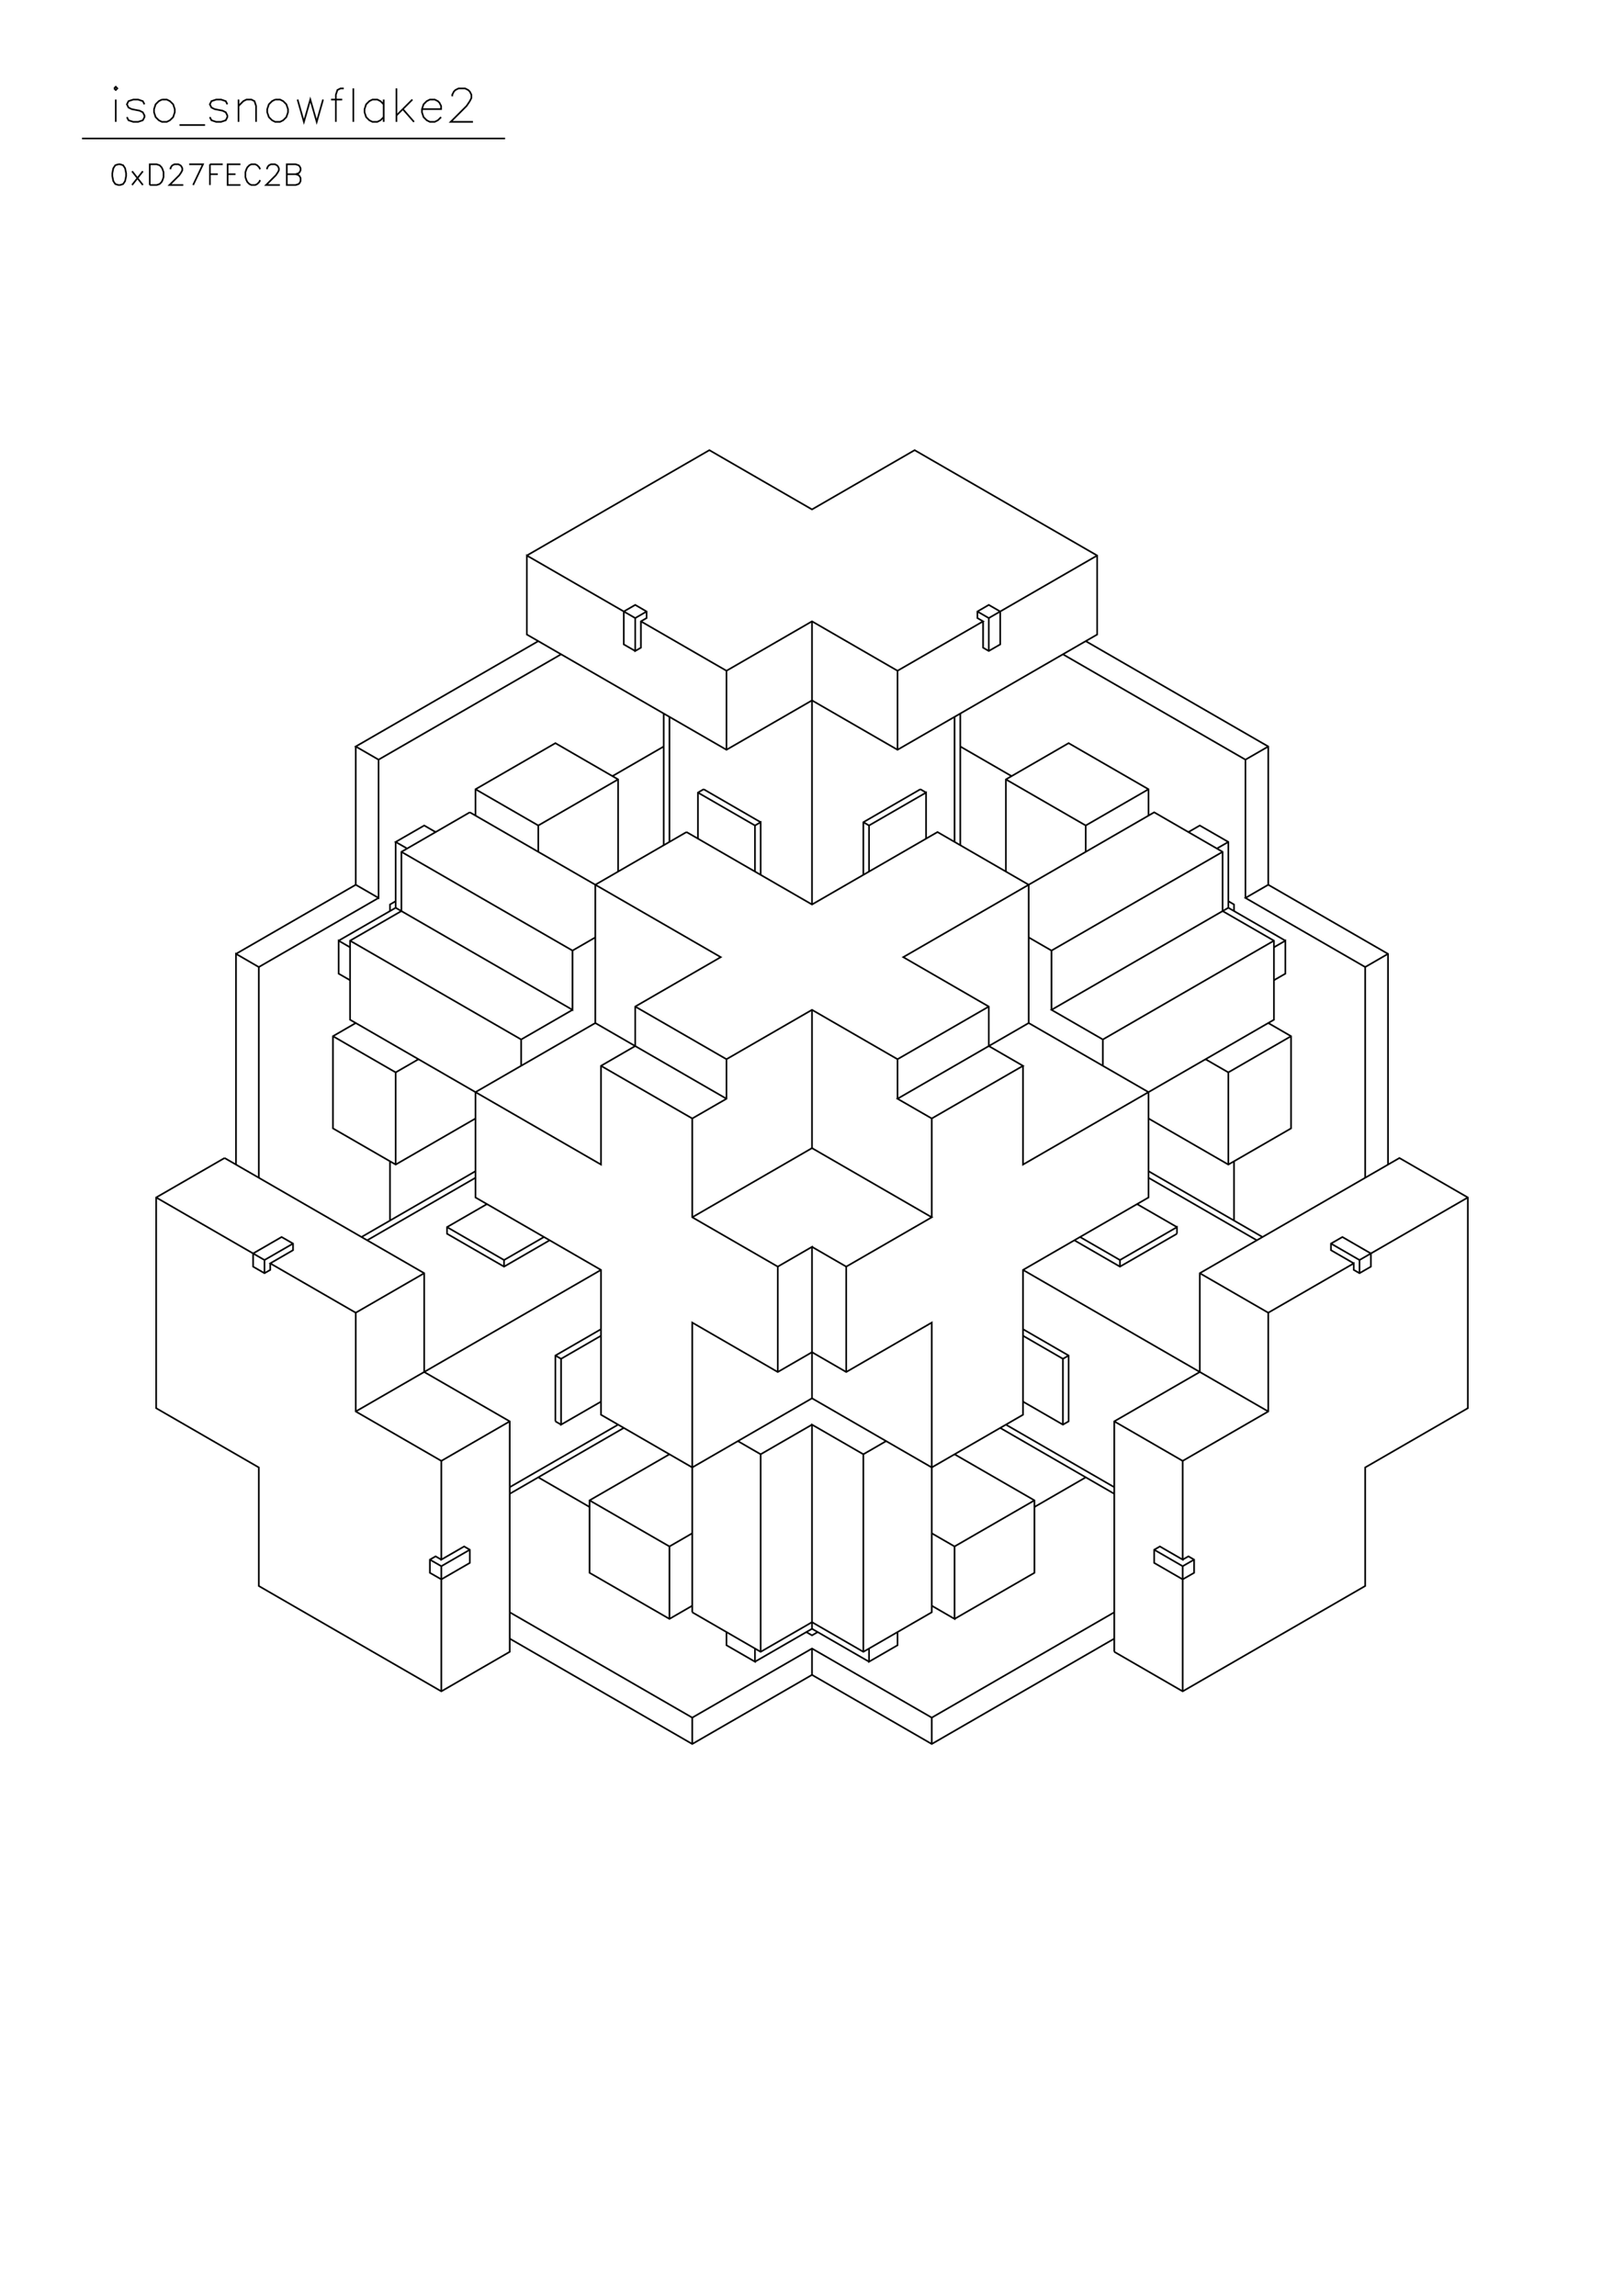 <?xml version="1.0" standalone="no"?>
<svg width="29.7cm" height="42cm" version="1.1" xmlns="http://www.w3.org/2000/svg" viewBox="0.0 0.0 29.7 42">
<path d="M9.635 10.161L12.973 8.234L14.85 9.318L16.727 8.234L20.065 10.161L20.065 11.606L16.414 13.714L14.85 12.811L13.286 13.714L9.635 11.606L9.635 10.161L11.617 11.305L11.617 11.907L11.721 11.847L11.721 11.365L11.825 11.305L11.825 11.185L11.617 11.064L11.408 11.185L11.408 11.787L11.617 11.907" stroke-width="0.03" stroke="#000000" fill="none"/>
<path d="M11.721 11.365L13.286 12.269L13.286 13.714" stroke-width="0.03" stroke="#000000" fill="none"/>
<path d="M12.868 14.436L12.764 14.497L12.764 15.34" stroke-width="0.03" stroke="#000000" fill="none"/>
<path d="M12.555 15.219L10.887 16.183L10.887 18.712L8.696 19.976L8.696 21.903L10.991 23.228L10.991 25.877L12.66 26.841L14.85 25.576L17.04 26.841L18.709 25.877L18.709 23.228L21.004 21.903L21.004 19.976L18.813 18.712L16.414 20.097L17.04 20.458L18.709 19.495L18.083 19.133L18.083 18.411L16.519 17.507L21.108 14.858L22.359 15.581L22.359 16.664L23.298 17.206L23.298 18.652L18.709 21.301L18.709 19.495" stroke-width="0.03" stroke="#000000" fill="none"/>
<path d="M18.813 18.712L18.813 16.183L17.145 15.219L14.85 16.544L12.555 15.219" stroke-width="0.03" stroke="#000000" fill="none"/>
<path d="M12.243 15.4L12.243 13.112" stroke-width="0.03" stroke="#000000" fill="none"/>
<path d="M12.138 13.052L12.138 15.46" stroke-width="0.03" stroke="#000000" fill="none"/>
<path d="M11.304 15.942L11.304 14.256L10.157 13.593L8.696 14.436L8.696 14.918" stroke-width="0.03" stroke="#000000" fill="none"/>
<path d="M8.592 14.858L7.341 15.581L7.341 16.664L6.402 17.206L6.402 18.652L10.991 21.301L10.991 19.495L11.617 19.133L11.617 18.411L13.181 17.507L8.592 14.858" stroke-width="0.03" stroke="#000000" fill="none"/>
<path d="M8.696 14.436L9.844 15.099L9.844 15.581" stroke-width="0.03" stroke="#000000" fill="none"/>
<path d="M9.844 15.099L11.304 14.256" stroke-width="0.03" stroke="#000000" fill="none"/>
<path d="M11.2 14.196L12.138 13.654" stroke-width="0.03" stroke="#000000" fill="none"/>
<path d="M12.764 14.497L13.807 15.099L13.911 15.039L13.911 16.002" stroke-width="0.03" stroke="#000000" fill="none"/>
<path d="M13.807 15.942L13.807 15.099" stroke-width="0.03" stroke="#000000" fill="none"/>
<path d="M13.911 15.039L12.868 14.436" stroke-width="0.03" stroke="#000000" fill="none"/>
<path d="M13.286 12.269L14.85 11.365L16.414 12.269L16.414 13.714" stroke-width="0.03" stroke="#000000" fill="none"/>
<path d="M16.832 14.436L15.789 15.039L15.789 16.002" stroke-width="0.03" stroke="#000000" fill="none"/>
<path d="M15.893 15.942L15.893 15.099L16.936 14.497L16.936 15.34" stroke-width="0.03" stroke="#000000" fill="none"/>
<path d="M17.457 15.4L17.457 13.112" stroke-width="0.03" stroke="#000000" fill="none"/>
<path d="M17.562 13.052L17.562 15.46" stroke-width="0.03" stroke="#000000" fill="none"/>
<path d="M18.396 15.942L18.396 14.256L19.543 13.593L21.004 14.436L21.004 14.918" stroke-width="0.03" stroke="#000000" fill="none"/>
<path d="M21.004 14.436L19.856 15.099L19.856 15.581" stroke-width="0.03" stroke="#000000" fill="none"/>
<path d="M19.856 15.099L18.396 14.256" stroke-width="0.03" stroke="#000000" fill="none"/>
<path d="M18.5 14.196L17.562 13.654" stroke-width="0.03" stroke="#000000" fill="none"/>
<path d="M16.936 14.497L16.832 14.436" stroke-width="0.03" stroke="#000000" fill="none"/>
<path d="M15.893 15.099L15.789 15.039" stroke-width="0.03" stroke="#000000" fill="none"/>
<path d="M14.85 16.544L14.85 11.365" stroke-width="0.03" stroke="#000000" fill="none"/>
<path d="M16.414 12.269L17.979 11.365L17.875 11.305L17.875 11.185L18.083 11.064L18.292 11.185L18.292 11.787L18.083 11.907L17.979 11.847L17.979 11.365" stroke-width="0.03" stroke="#000000" fill="none"/>
<path d="M18.083 11.305L20.065 10.161" stroke-width="0.03" stroke="#000000" fill="none"/>
<path d="M19.856 11.727L23.194 13.654L23.194 16.183L22.777 16.424L24.967 17.688L24.967 21.542" stroke-width="0.03" stroke="#000000" fill="none"/>
<path d="M25.384 21.301L25.384 17.447L23.194 16.183" stroke-width="0.03" stroke="#000000" fill="none"/>
<path d="M22.777 16.424L22.777 13.895L23.194 13.654" stroke-width="0.03" stroke="#000000" fill="none"/>
<path d="M22.777 13.895L19.439 11.968" stroke-width="0.03" stroke="#000000" fill="none"/>
<path d="M18.083 11.907L18.083 11.305L17.875 11.185" stroke-width="0.03" stroke="#000000" fill="none"/>
<path d="M21.734 15.219L21.942 15.099L22.464 15.4L22.464 16.604L19.23 18.471L20.169 19.013L20.169 19.495" stroke-width="0.03" stroke="#000000" fill="none"/>
<path d="M20.169 19.013L23.298 17.206" stroke-width="0.03" stroke="#000000" fill="none"/>
<path d="M23.298 17.327L23.507 17.206L23.507 17.809L23.298 17.929" stroke-width="0.03" stroke="#000000" fill="none"/>
<path d="M23.507 17.206L22.464 16.604" stroke-width="0.03" stroke="#000000" fill="none"/>
<path d="M22.464 16.484L22.568 16.544L22.568 16.664" stroke-width="0.03" stroke="#000000" fill="none"/>
<path d="M22.359 15.581L19.23 17.387L19.23 18.471" stroke-width="0.03" stroke="#000000" fill="none"/>
<path d="M19.23 17.387L18.813 17.146" stroke-width="0.03" stroke="#000000" fill="none"/>
<path d="M18.083 18.411L16.414 19.374L16.414 20.097" stroke-width="0.03" stroke="#000000" fill="none"/>
<path d="M16.414 19.374L14.85 18.471L13.286 19.374L13.286 20.097L12.66 20.458L10.991 19.495" stroke-width="0.03" stroke="#000000" fill="none"/>
<path d="M10.887 18.712L13.286 20.097" stroke-width="0.03" stroke="#000000" fill="none"/>
<path d="M13.286 19.374L11.617 18.411" stroke-width="0.03" stroke="#000000" fill="none"/>
<path d="M10.47 18.471L9.531 19.013L9.531 19.495" stroke-width="0.03" stroke="#000000" fill="none"/>
<path d="M9.531 19.013L6.402 17.206" stroke-width="0.03" stroke="#000000" fill="none"/>
<path d="M6.402 17.327L6.193 17.206L6.193 17.809L6.402 17.929" stroke-width="0.03" stroke="#000000" fill="none"/>
<path d="M6.193 17.206L7.236 16.604L10.47 18.471L10.47 17.387L10.887 17.146" stroke-width="0.03" stroke="#000000" fill="none"/>
<path d="M10.47 17.387L7.341 15.581" stroke-width="0.03" stroke="#000000" fill="none"/>
<path d="M7.445 15.52L7.236 15.4L7.758 15.099L7.966 15.219" stroke-width="0.03" stroke="#000000" fill="none"/>
<path d="M7.236 15.4L7.236 16.604" stroke-width="0.03" stroke="#000000" fill="none"/>
<path d="M7.132 16.664L7.132 16.544L7.236 16.484" stroke-width="0.03" stroke="#000000" fill="none"/>
<path d="M6.923 16.424L4.733 17.688L4.316 17.447L4.316 21.301" stroke-width="0.03" stroke="#000000" fill="none"/>
<path d="M4.107 21.181L2.856 21.903L2.856 25.757L4.733 26.841L4.733 29.009L8.071 30.936L9.322 30.213L9.322 25.998L7.758 25.095L7.758 23.288L4.107 21.181" stroke-width="0.03" stroke="#000000" fill="none"/>
<path d="M4.733 21.542L4.733 17.688" stroke-width="0.03" stroke="#000000" fill="none"/>
<path d="M4.316 17.447L6.506 16.183L6.923 16.424L6.923 13.895L6.506 13.654L9.844 11.727" stroke-width="0.03" stroke="#000000" fill="none"/>
<path d="M10.261 11.968L6.923 13.895" stroke-width="0.03" stroke="#000000" fill="none"/>
<path d="M6.506 13.654L6.506 16.183" stroke-width="0.03" stroke="#000000" fill="none"/>
<path d="M6.506 18.712L6.089 18.953L6.089 20.639L7.236 21.301L8.696 20.458" stroke-width="0.03" stroke="#000000" fill="none"/>
<path d="M8.696 21.422L6.611 22.626" stroke-width="0.03" stroke="#000000" fill="none"/>
<path d="M6.715 22.686L8.696 21.542" stroke-width="0.03" stroke="#000000" fill="none"/>
<path d="M8.905 22.024L8.175 22.445L8.175 22.566L9.218 23.168L10.052 22.686" stroke-width="0.03" stroke="#000000" fill="none"/>
<path d="M9.948 22.626L9.218 23.047L8.175 22.445" stroke-width="0.03" stroke="#000000" fill="none"/>
<path d="M7.758 23.288L6.506 24.011L6.506 25.817L8.071 26.721L8.071 28.527L8.488 28.286L8.592 28.346L8.592 28.587L8.071 28.888L7.862 28.768L7.862 28.527L7.966 28.467L8.071 28.527" stroke-width="0.03" stroke="#000000" fill="none"/>
<path d="M8.071 28.647L8.592 28.346" stroke-width="0.03" stroke="#000000" fill="none"/>
<path d="M8.071 28.647L8.071 30.936" stroke-width="0.03" stroke="#000000" fill="none"/>
<path d="M9.322 29.972L12.66 31.899L14.85 30.635L17.04 31.899L20.378 29.972" stroke-width="0.03" stroke="#000000" fill="none"/>
<path d="M20.378 30.213L20.378 25.998L21.942 25.095L21.942 23.288L25.593 21.181L26.844 21.903L26.844 25.757L24.967 26.841L24.967 29.009L21.629 30.936L20.378 30.213" stroke-width="0.03" stroke="#000000" fill="none"/>
<path d="M20.378 29.49L17.04 31.417L14.85 30.153L12.66 31.417L9.322 29.49" stroke-width="0.03" stroke="#000000" fill="none"/>
<path d="M8.071 28.647L7.862 28.527" stroke-width="0.03" stroke="#000000" fill="none"/>
<path d="M8.071 26.721L9.322 25.998" stroke-width="0.03" stroke="#000000" fill="none"/>
<path d="M10.157 25.998L10.157 24.794L10.991 24.312" stroke-width="0.03" stroke="#000000" fill="none"/>
<path d="M10.991 24.432L10.261 24.854L10.157 24.794" stroke-width="0.03" stroke="#000000" fill="none"/>
<path d="M10.261 24.854L10.261 26.058L10.991 25.637" stroke-width="0.03" stroke="#000000" fill="none"/>
<path d="M11.304 26.058L9.322 27.202" stroke-width="0.03" stroke="#000000" fill="none"/>
<path d="M9.322 27.323L11.408 26.118" stroke-width="0.03" stroke="#000000" fill="none"/>
<path d="M12.243 26.6L10.782 27.443L10.782 28.768L12.243 29.611L12.66 29.37" stroke-width="0.03" stroke="#000000" fill="none"/>
<path d="M12.66 29.49L12.66 24.191L14.224 25.095L14.85 24.733L15.476 25.095L17.04 24.191L17.04 29.49L15.789 30.213L14.85 29.671L13.911 30.213L12.66 29.49" stroke-width="0.03" stroke="#000000" fill="none"/>
<path d="M12.243 29.611L12.243 28.286L12.66 28.045" stroke-width="0.03" stroke="#000000" fill="none"/>
<path d="M12.243 28.286L10.782 27.443" stroke-width="0.03" stroke="#000000" fill="none"/>
<path d="M10.782 27.564L9.844 27.022" stroke-width="0.03" stroke="#000000" fill="none"/>
<path d="M10.261 26.058L10.157 25.998" stroke-width="0.03" stroke="#000000" fill="none"/>
<path d="M10.991 23.228L6.506 25.817" stroke-width="0.03" stroke="#000000" fill="none"/>
<path d="M6.506 24.011L4.942 23.108L5.359 22.867L5.359 22.746L5.15 22.626L4.629 22.927L4.629 23.168L4.837 23.288L4.942 23.228L4.942 23.108" stroke-width="0.03" stroke="#000000" fill="none"/>
<path d="M4.837 23.047L5.359 22.746" stroke-width="0.03" stroke="#000000" fill="none"/>
<path d="M4.837 23.047L4.837 23.288" stroke-width="0.03" stroke="#000000" fill="none"/>
<path d="M4.837 23.047L2.856 21.903" stroke-width="0.03" stroke="#000000" fill="none"/>
<path d="M7.132 22.325L7.132 21.241" stroke-width="0.03" stroke="#000000" fill="none"/>
<path d="M7.236 21.301L7.236 19.615L6.089 18.953" stroke-width="0.03" stroke="#000000" fill="none"/>
<path d="M7.236 19.615L7.654 19.374" stroke-width="0.03" stroke="#000000" fill="none"/>
<path d="M9.218 23.047L9.218 23.168" stroke-width="0.03" stroke="#000000" fill="none"/>
<path d="M12.66 22.265L14.85 21L17.04 22.265L15.476 23.168L15.476 25.095" stroke-width="0.03" stroke="#000000" fill="none"/>
<path d="M14.85 25.576L14.85 22.806L14.224 23.168L14.224 25.095" stroke-width="0.03" stroke="#000000" fill="none"/>
<path d="M14.85 26.058L13.911 26.6L13.911 30.213" stroke-width="0.03" stroke="#000000" fill="none"/>
<path d="M13.807 30.153L13.807 30.394L13.286 30.093L13.286 29.852" stroke-width="0.03" stroke="#000000" fill="none"/>
<path d="M13.807 30.394L14.85 29.792L14.85 26.058L15.789 26.6L15.789 30.213" stroke-width="0.03" stroke="#000000" fill="none"/>
<path d="M15.893 30.153L15.893 30.394L16.414 30.093L16.414 29.852" stroke-width="0.03" stroke="#000000" fill="none"/>
<path d="M15.893 30.394L14.85 29.792" stroke-width="0.03" stroke="#000000" fill="none"/>
<path d="M14.954 29.852L14.85 29.912L14.746 29.852" stroke-width="0.03" stroke="#000000" fill="none"/>
<path d="M14.85 30.153L14.85 30.635" stroke-width="0.03" stroke="#000000" fill="none"/>
<path d="M12.66 31.417L12.66 31.899" stroke-width="0.03" stroke="#000000" fill="none"/>
<path d="M17.04 31.899L17.04 31.417" stroke-width="0.03" stroke="#000000" fill="none"/>
<path d="M17.457 29.611L18.918 28.768L18.918 27.443L17.457 26.6" stroke-width="0.03" stroke="#000000" fill="none"/>
<path d="M18.292 26.118L20.378 27.323" stroke-width="0.03" stroke="#000000" fill="none"/>
<path d="M20.378 27.202L18.396 26.058" stroke-width="0.03" stroke="#000000" fill="none"/>
<path d="M18.709 25.637L19.439 26.058L19.543 25.998L19.543 24.794L18.709 24.312" stroke-width="0.03" stroke="#000000" fill="none"/>
<path d="M18.709 24.432L19.439 24.854L19.439 26.058" stroke-width="0.03" stroke="#000000" fill="none"/>
<path d="M20.378 25.998L21.629 26.721L23.194 25.817L23.194 24.011L21.942 23.288" stroke-width="0.03" stroke="#000000" fill="none"/>
<path d="M21.525 22.566L20.482 23.168L19.648 22.686" stroke-width="0.03" stroke="#000000" fill="none"/>
<path d="M19.752 22.626L20.482 23.047L21.525 22.445L21.525 22.566" stroke-width="0.03" stroke="#000000" fill="none"/>
<path d="M21.525 22.445L20.795 22.024" stroke-width="0.03" stroke="#000000" fill="none"/>
<path d="M21.004 21.542L22.985 22.686" stroke-width="0.03" stroke="#000000" fill="none"/>
<path d="M23.089 22.626L21.004 21.422" stroke-width="0.03" stroke="#000000" fill="none"/>
<path d="M21.004 20.458L22.464 21.301L23.611 20.639L23.611 18.953L23.194 18.712" stroke-width="0.03" stroke="#000000" fill="none"/>
<path d="M23.611 18.953L22.464 19.615L22.464 21.301" stroke-width="0.03" stroke="#000000" fill="none"/>
<path d="M22.568 21.241L22.568 22.325" stroke-width="0.03" stroke="#000000" fill="none"/>
<path d="M23.194 24.011L24.758 23.108L24.758 23.228L24.863 23.288L25.071 23.168L25.071 22.927L24.55 22.626L24.341 22.746L24.341 22.867L24.758 23.108" stroke-width="0.03" stroke="#000000" fill="none"/>
<path d="M24.863 23.047L26.844 21.903" stroke-width="0.03" stroke="#000000" fill="none"/>
<path d="M24.863 23.047L24.863 23.288" stroke-width="0.03" stroke="#000000" fill="none"/>
<path d="M24.863 23.047L24.341 22.746" stroke-width="0.03" stroke="#000000" fill="none"/>
<path d="M23.194 25.817L18.709 23.228" stroke-width="0.03" stroke="#000000" fill="none"/>
<path d="M19.543 24.794L19.439 24.854" stroke-width="0.03" stroke="#000000" fill="none"/>
<path d="M20.482 23.168L20.482 23.047" stroke-width="0.03" stroke="#000000" fill="none"/>
<path d="M17.04 22.265L17.04 20.458" stroke-width="0.03" stroke="#000000" fill="none"/>
<path d="M14.85 21L14.85 18.471" stroke-width="0.03" stroke="#000000" fill="none"/>
<path d="M12.66 20.458L12.66 22.265L14.224 23.168" stroke-width="0.03" stroke="#000000" fill="none"/>
<path d="M14.85 22.806L15.476 23.168" stroke-width="0.03" stroke="#000000" fill="none"/>
<path d="M16.206 26.359L15.789 26.6" stroke-width="0.03" stroke="#000000" fill="none"/>
<path d="M13.911 26.6L13.494 26.359" stroke-width="0.03" stroke="#000000" fill="none"/>
<path d="M17.04 28.045L17.457 28.286L18.918 27.443" stroke-width="0.03" stroke="#000000" fill="none"/>
<path d="M18.918 27.564L19.856 27.022" stroke-width="0.03" stroke="#000000" fill="none"/>
<path d="M21.629 26.721L21.629 28.527L21.212 28.286L21.108 28.346L21.108 28.587L21.629 28.888L21.838 28.768L21.838 28.527L21.734 28.467L21.629 28.527" stroke-width="0.03" stroke="#000000" fill="none"/>
<path d="M21.629 28.647L21.838 28.527" stroke-width="0.03" stroke="#000000" fill="none"/>
<path d="M21.629 28.647L21.629 30.936" stroke-width="0.03" stroke="#000000" fill="none"/>
<path d="M21.629 28.647L21.108 28.346" stroke-width="0.03" stroke="#000000" fill="none"/>
<path d="M17.457 28.286L17.457 29.611L17.04 29.37" stroke-width="0.03" stroke="#000000" fill="none"/>
<path d="M22.464 19.615L22.046 19.374" stroke-width="0.03" stroke="#000000" fill="none"/>
<path d="M24.967 17.688L25.384 17.447" stroke-width="0.03" stroke="#000000" fill="none"/>
<path d="M22.464 15.4L22.255 15.52" stroke-width="0.03" stroke="#000000" fill="none"/>
<path d="M11.825 11.185L11.617 11.305" stroke-width="0.03" stroke="#000000" fill="none"/>
<path d="M9.237 2.533L1.5 2.533" stroke-width="0.03" stroke="#000000" fill="none"/>
<path d="M2.117 2.229L2.117 1.821" stroke-width="0.03" stroke="#000000" fill="none"/>
<path d="M2.087 1.617L2.117 1.646L2.146 1.617L2.117 1.587L2.087 1.617" stroke-width="0.03" stroke="#000000" fill="none"/>
<path d="M2.321 2.142L2.35 2.2L2.438 2.229L2.525 2.229L2.612 2.2L2.642 2.142L2.642 2.112L2.612 2.054L2.554 2.025L2.408 1.996L2.35 1.967L2.321 1.908L2.35 1.85L2.438 1.821L2.525 1.821L2.612 1.85L2.642 1.908" stroke-width="0.03" stroke="#000000" fill="none"/>
<path d="M2.962 1.821L2.904 1.85L2.846 1.908L2.817 1.996L2.817 2.054L2.846 2.142L2.904 2.2L2.962 2.229L3.05 2.229L3.108 2.2L3.167 2.142L3.196 2.054L3.196 1.996L3.167 1.908L3.108 1.85L3.05 1.821L2.962 1.821" stroke-width="0.03" stroke="#000000" fill="none"/>
<path d="M3.283 2.287L3.75 2.287" stroke-width="0.03" stroke="#000000" fill="none"/>
<path d="M3.837 2.142L3.867 2.2L3.954 2.229L4.042 2.229L4.129 2.2L4.158 2.142L4.158 2.112L4.129 2.054L4.071 2.025L3.925 1.996L3.867 1.967L3.837 1.908L3.867 1.85L3.954 1.821L4.042 1.821L4.129 1.85L4.158 1.908" stroke-width="0.03" stroke="#000000" fill="none"/>
<path d="M4.362 1.938L4.45 1.85L4.508 1.821L4.596 1.821L4.654 1.85L4.683 1.938L4.683 2.229" stroke-width="0.03" stroke="#000000" fill="none"/>
<path d="M4.362 2.229L4.362 1.821" stroke-width="0.03" stroke="#000000" fill="none"/>
<path d="M5.033 1.821L4.975 1.85L4.917 1.908L4.887 1.996L4.887 2.054L4.917 2.142L4.975 2.2L5.033 2.229L5.121 2.229L5.179 2.2L5.237 2.142L5.267 2.054L5.267 1.996L5.237 1.908L5.179 1.85L5.121 1.821L5.033 1.821" stroke-width="0.03" stroke="#000000" fill="none"/>
<path d="M5.442 1.821L5.558 2.229L5.675 1.821L5.792 2.229L5.908 1.821" stroke-width="0.03" stroke="#000000" fill="none"/>
<path d="M6.054 1.821L6.258 1.821" stroke-width="0.03" stroke="#000000" fill="none"/>
<path d="M6.287 1.617L6.229 1.617L6.171 1.646L6.142 1.733L6.142 2.229" stroke-width="0.03" stroke="#000000" fill="none"/>
<path d="M6.462 2.229L6.462 1.617" stroke-width="0.03" stroke="#000000" fill="none"/>
<path d="M7.017 1.821L7.017 2.229" stroke-width="0.03" stroke="#000000" fill="none"/>
<path d="M7.017 2.142L6.958 2.2L6.9 2.229L6.812 2.229L6.754 2.2L6.696 2.142L6.667 2.054L6.667 1.996L6.696 1.908L6.754 1.85L6.812 1.821L6.9 1.821L6.958 1.85L7.017 1.908" stroke-width="0.03" stroke="#000000" fill="none"/>
<path d="M7.25 2.112L7.542 1.821" stroke-width="0.03" stroke="#000000" fill="none"/>
<path d="M7.367 1.996L7.571 2.229" stroke-width="0.03" stroke="#000000" fill="none"/>
<path d="M7.717 1.996L8.067 1.996L8.067 1.938L8.037 1.879L8.008 1.85L7.95 1.821L7.862 1.821L7.804 1.85L7.746 1.908L7.717 1.996L7.717 2.054L7.746 2.142L7.804 2.2L7.862 2.229L7.95 2.229L8.008 2.2L8.067 2.142" stroke-width="0.03" stroke="#000000" fill="none"/>
<path d="M8.271 1.762L8.271 1.733L8.3 1.675L8.329 1.646L8.387 1.617L8.504 1.617L8.562 1.646L8.592 1.675L8.621 1.733L8.621 1.792L8.592 1.85L8.533 1.938L8.242 2.229L8.65 2.229" stroke-width="0.03" stroke="#000000" fill="none"/>
<path d="M7.25 2.229L7.25 1.617" stroke-width="0.03" stroke="#000000" fill="none"/>
<path d="M5.407 3.186L5.461 3.168L5.479 3.15L5.497 3.114L5.497 3.078L5.479 3.041L5.461 3.023L5.407 3.005L5.245 3.005L5.245 3.384L5.407 3.384L5.461 3.366L5.479 3.348L5.497 3.312L5.497 3.258L5.479 3.222L5.461 3.204L5.407 3.186L5.245 3.186" stroke-width="0.03" stroke="#000000" fill="none"/>
<path d="M5.118 3.384L4.866 3.384L5.046 3.204L5.082 3.15L5.1 3.114L5.1 3.078L5.082 3.041L5.064 3.023L5.028 3.005L4.956 3.005L4.92 3.023L4.902 3.041L4.884 3.078L4.884 3.096" stroke-width="0.03" stroke="#000000" fill="none"/>
<path d="M4.758 3.096L4.74 3.06L4.704 3.023L4.668 3.005L4.596 3.005L4.56 3.023L4.524 3.06L4.506 3.096L4.488 3.15L4.488 3.24L4.506 3.294L4.524 3.33L4.56 3.366L4.596 3.384L4.668 3.384L4.704 3.366L4.74 3.33L4.758 3.294" stroke-width="0.03" stroke="#000000" fill="none"/>
<path d="M4.397 3.384L4.163 3.384L4.163 3.005L4.397 3.005" stroke-width="0.03" stroke="#000000" fill="none"/>
<path d="M4.307 3.186L4.163 3.186" stroke-width="0.03" stroke="#000000" fill="none"/>
<path d="M3.983 3.186L3.839 3.186" stroke-width="0.03" stroke="#000000" fill="none"/>
<path d="M3.839 3.005L3.839 3.384" stroke-width="0.03" stroke="#000000" fill="none"/>
<path d="M3.532 3.384L3.712 3.005L3.46 3.005" stroke-width="0.03" stroke="#000000" fill="none"/>
<path d="M3.118 3.096L3.118 3.078L3.136 3.041L3.154 3.023L3.19 3.005L3.262 3.005L3.298 3.023L3.316 3.041L3.334 3.078L3.334 3.114L3.316 3.15L3.28 3.204L3.1 3.384L3.352 3.384" stroke-width="0.03" stroke="#000000" fill="none"/>
<path d="M2.739 3.384L2.739 3.005L2.865 3.005L2.919 3.023L2.955 3.06L2.973 3.096L2.991 3.15L2.991 3.24L2.973 3.294L2.955 3.33L2.919 3.366L2.865 3.384L2.739 3.384" stroke-width="0.03" stroke="#000000" fill="none"/>
<path d="M2.613 3.384L2.415 3.132" stroke-width="0.03" stroke="#000000" fill="none"/>
<path d="M2.613 3.132L2.415 3.384" stroke-width="0.03" stroke="#000000" fill="none"/>
<path d="M2.162 3.005L2.108 3.023L2.072 3.078L2.054 3.168L2.054 3.222L2.072 3.312L2.108 3.366L2.162 3.384L2.198 3.384L2.252 3.366L2.288 3.312L2.306 3.222L2.306 3.168L2.288 3.078L2.252 3.023L2.198 3.005L2.162 3.005" stroke-width="0.03" stroke="#000000" fill="none"/>
<path d="M3.839 3.005L4.073 3.005" stroke-width="0.03" stroke="#000000" fill="none"/>
</svg>
